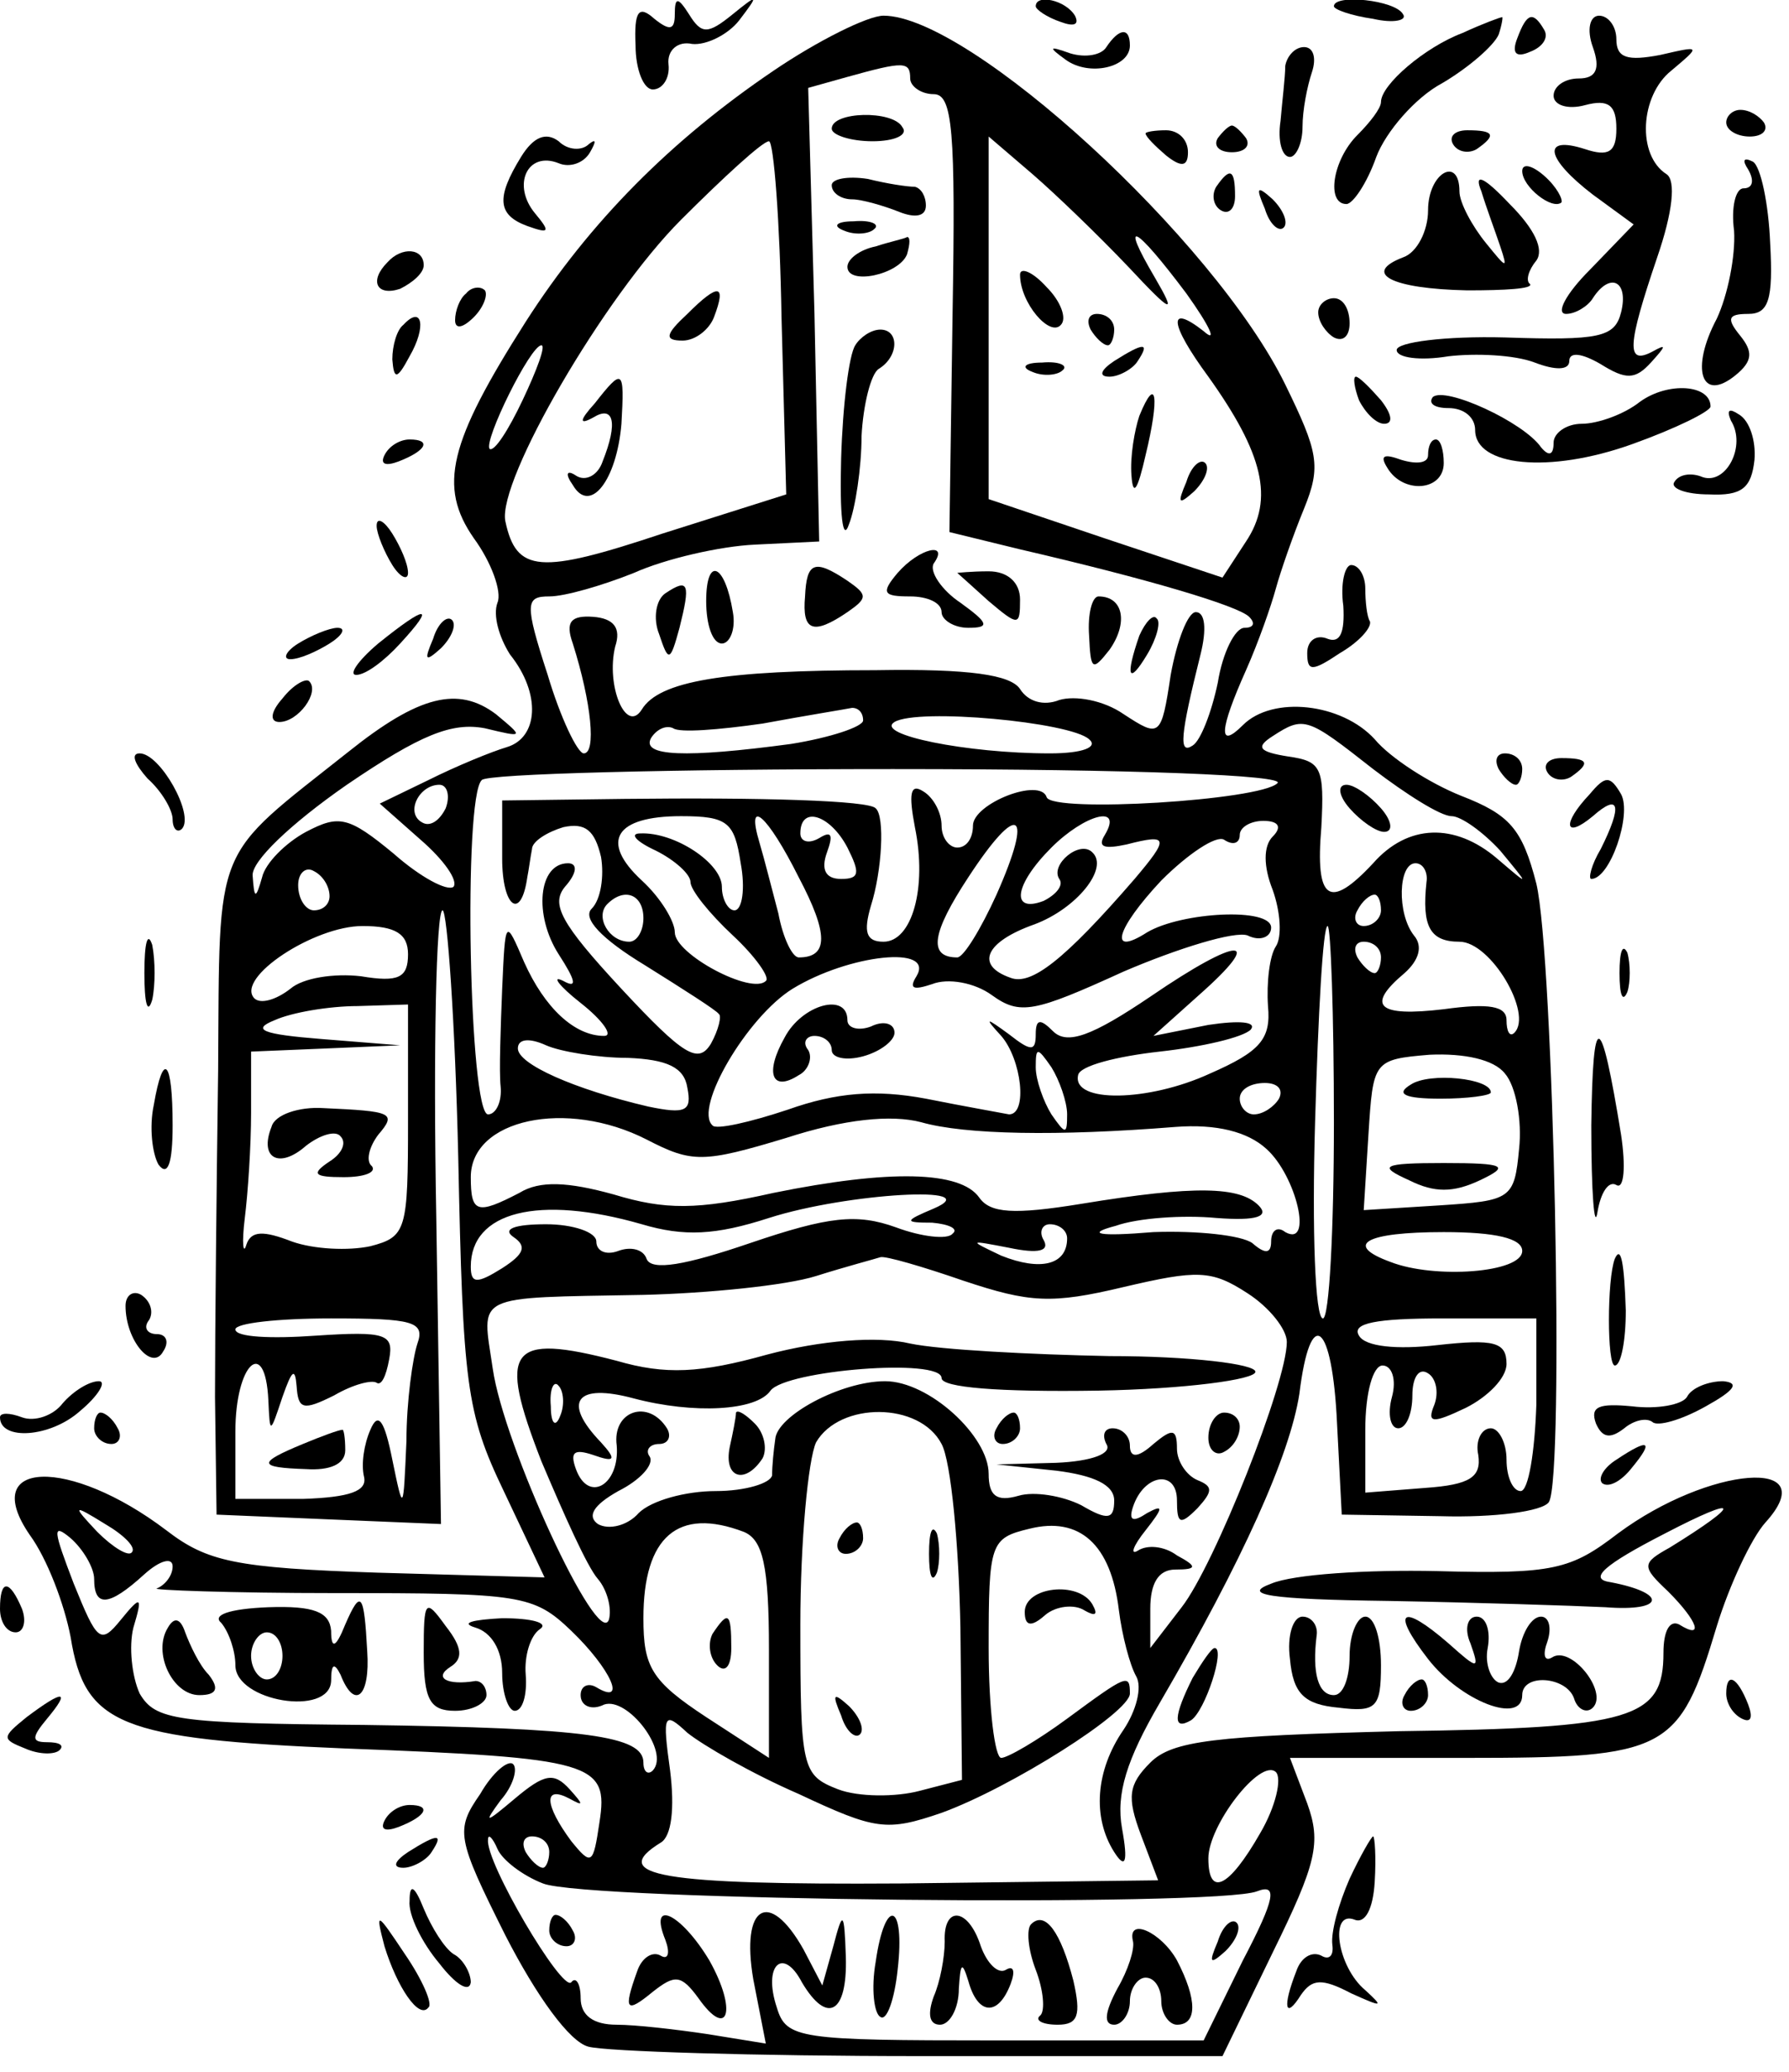 <?xml version="1.0" standalone="no"?>
<!DOCTYPE svg PUBLIC "-//W3C//DTD SVG 20010904//EN"
 "http://www.w3.org/TR/2001/REC-SVG-20010904/DTD/svg10.dtd">
<svg version="1.0" xmlns="http://www.w3.org/2000/svg"
 width="114pt" height="132pt" viewBox="0 0 114 132"
 preserveAspectRatio="xMidYMid meet">
<g transform="translate(0,132) scale(0.1,-0.1)"
fill="#000000" stroke="none">
<path d="M405 1291 c0 -15 5 -28 11 -28 6 0 11 7 10 16 -1 9 6 15 15 13 9 -1
23 6 30 15 13 17 12 17 -4 4 -16 -13 -20 -13 -28 0 -7 11 -9 11 -9 0 0 -10 -3
-11 -13 -3 -10 9 -13 5 -12 -17z"/>
<path d="M660 1316 c0 -2 7 -7 16 -10 8 -3 12 -2 9 4 -6 10 -25 14 -25 6z"/>
<path d="M850 1316 c0 -2 11 -6 25 -8 13 -3 22 -1 19 3 -5 9 -44 13 -44 5z"/>
<path d="M493 1275 c-65 -44 -117 -96 -158 -160 -49 -77 -56 -105 -33 -138 11
-15 18 -34 15 -41 -3 -8 1 -22 8 -33 20 -25 18 -53 -2 -59 -10 -3 -32 -12 -50
-21 l-31 -15 26 -23 c15 -13 24 -26 21 -30 -4 -3 -21 6 -38 21 -29 24 -35 25
-56 14 -13 -7 -26 -20 -28 -29 -4 -14 -5 -14 -6 1 -1 9 24 33 60 58 47 32 67
40 88 36 25 -6 25 -6 7 9 -24 18 -49 12 -94 -24 -87 -69 -82 -56 -83 -203 -1
-73 -2 -167 -2 -208 l1 -75 71 -3 72 -3 -3 196 c-2 107 0 195 4 195 3 0 8 -71
10 -157 3 -145 5 -163 29 -213 l26 -55 -106 3 c-91 3 -109 7 -135 27 -62 47
-120 45 -87 -3 11 -15 22 -44 26 -65 9 -56 31 -65 175 -71 158 -6 168 -9 162
-47 -4 -27 -5 -28 -18 -12 -17 23 -18 36 -1 27 9 -5 9 -4 0 6 -10 11 -16 10
-35 -6 -19 -16 -20 -16 -9 -1 8 9 11 20 8 23 -3 3 -13 -5 -21 -19 -16 -23 -15
-28 16 -90 20 -39 41 -68 53 -71 11 -3 106 -6 212 -6 l192 0 32 66 c28 57 31
70 22 95 l-11 29 112 0 c129 0 136 4 160 84 8 26 22 56 31 66 38 42 -36 36
-94 -7 -30 -23 -41 -26 -115 -24 -45 1 -92 -2 -106 -8 -19 -7 -2 -10 75 -11
55 -1 117 -3 138 -4 38 -3 40 9 3 16 -14 2 -4 11 35 31 48 25 50 20 3 -9 -18
-10 -18 -12 -1 -28 19 -19 23 -31 7 -21 -6 3 -10 -4 -10 -18 0 -42 -19 -48
-169 -50 -117 -3 -144 -6 -158 -20 -14 -14 -15 -22 -6 -46 l11 -29 -164 -2
c-153 -1 -187 5 -153 26 7 4 9 22 6 46 -5 36 -4 38 11 24 10 -8 41 -26 71 -39
49 -23 56 -24 91 -12 44 16 120 64 120 76 0 13 -2 12 -40 -16 -19 -14 -38 -25
-42 -25 -4 0 -8 31 -8 70 0 67 1 70 26 76 32 8 52 -10 57 -52 2 -16 7 -35 11
-42 4 -7 0 -22 -8 -34 -18 -26 -20 -56 -6 -78 7 -11 9 -7 5 15 -4 22 3 44 24
80 53 91 83 158 89 197 7 57 21 46 24 -19 l3 -58 63 -1 c34 -1 65 3 69 9 10
16 3 348 -8 394 -9 35 -17 44 -48 56 -20 8 -45 24 -55 36 -21 23 -65 28 -84 9
-16 -16 -15 -3 2 35 8 18 16 41 19 52 3 11 11 34 18 51 11 27 9 36 -12 79 -45
92 -201 235 -256 235 -10 0 -42 -16 -70 -35z m87 -5 c0 -5 7 -10 15 -10 12 0
14 -23 12 -140 l-2 -139 45 -11 c82 -19 139 -36 146 -43 4 -4 3 -7 -3 -7 -6 0
-14 -16 -17 -35 -4 -19 -11 -37 -16 -40 -9 -6 -8 6 5 58 4 16 3 27 -3 27 -5 0
-12 -18 -16 -40 -6 -40 -7 -40 -30 -25 -13 9 -31 12 -41 9 -10 -4 -20 -1 -25
7 -6 9 -32 13 -92 12 -97 0 -138 -7 -149 -25 -10 -16 -23 15 -17 40 4 12 -1
18 -14 19 -14 1 -18 -3 -13 -17 12 -38 15 -70 7 -70 -4 0 -15 23 -23 50 -15
46 -14 50 1 50 10 0 34 7 54 15 20 9 55 17 77 18 l41 2 -3 145 -4 144 25 7
c36 10 40 10 40 -1z m-82 -152 l3 -113 -79 -25 c-78 -26 -93 -25 -100 8 -5 26
63 143 112 192 27 27 52 50 56 50 3 0 7 -51 8 -112z m221 32 c28 -30 31 -31
17 -7 -23 39 -13 34 20 -10 15 -21 20 -32 11 -24 -23 18 -22 5 3 -29 35 -49
42 -78 24 -105 l-15 -23 -75 25 -74 25 0 116 0 115 28 -24 c15 -13 42 -39 61
-59z m-386 -85 c-9 -19 -18 -33 -21 -31 -4 5 26 66 33 66 3 0 -3 -16 -12 -35z
m217 -204 c0 -4 -21 -11 -46 -15 -67 -9 -96 -8 -89 4 4 6 10 8 14 6 4 -3 29
-1 57 3 27 5 52 9 57 10 4 0 7 -3 7 -8z m144 -12 c6 -5 -4 -9 -25 -9 -53 0
-112 12 -99 20 15 9 112 0 124 -11z m181 -19 c21 -16 43 -30 50 -30 6 0 20
-10 31 -22 19 -23 19 -23 -2 -5 -27 23 -57 22 -79 -3 -28 -30 -37 -24 -33 23
2 38 0 42 -21 45 -19 3 -21 6 -10 13 20 13 22 12 64 -21z m-61 -9 c-11 -11
-143 -19 -147 -9 -4 13 -47 -4 -47 -18 0 -8 -4 -14 -10 -14 -5 0 -10 6 -10 14
0 8 -5 18 -12 22 -8 5 -9 -2 -5 -23 8 -39 -2 -73 -20 -73 -11 0 -13 6 -8 23 7
22 9 57 3 62 -4 5 -73 7 -160 6 l-78 -1 0 -37 c0 -31 12 -40 16 -12 1 5 2 13
3 18 0 5 10 11 20 14 14 3 20 -2 24 -19 2 -12 0 -27 -6 -33 -6 -6 6 -19 34
-36 24 -15 46 -29 47 -31 2 -1 0 -10 -5 -19 -8 -13 -17 -8 -57 35 -39 42 -45
54 -36 65 8 9 8 15 2 15 -19 0 -22 -33 -6 -58 11 -17 12 -22 3 -17 -8 4 -3 -3
11 -14 14 -11 21 -21 15 -21 -19 0 -38 18 -51 47 -12 28 -12 28 -14 -17 -1
-25 -2 -53 -1 -62 1 -10 -3 -18 -8 -18 -12 0 -16 202 -4 213 3 4 121 7 262 7
155 0 251 -4 245 -9z m-530 -16 c-4 -8 -10 -12 -15 -9 -11 6 -2 24 11 24 5 0
7 -7 4 -15z m188 -35 c3 -16 1 -30 -4 -30 -4 0 -8 7 -8 15 0 15 -30 35 -52 34
-7 0 -3 -5 10 -11 12 -6 22 -15 22 -20 0 -5 12 -20 27 -34 14 -13 24 -27 21
-29 -9 -9 -58 17 -58 31 0 7 -9 22 -21 33 -27 25 -17 41 25 41 30 0 34 -4 38
-30z m37 -9 c19 -36 19 -51 0 -51 -4 0 -10 12 -13 28 -4 15 -9 35 -12 45 -9
30 5 18 25 -22z m31 19 c8 -16 8 -20 -4 -20 -10 0 -13 6 -9 17 4 11 3 14 -5 9
-7 -4 -12 -2 -12 3 0 18 19 12 30 -9z m95 -30 c-10 -22 -21 -40 -25 -40 -19 0
-16 16 7 51 32 49 42 43 18 -11z m69 38 c-5 -8 0 -9 14 -6 27 7 27 4 5 -22
-45 -52 -66 -68 -79 -63 -23 8 -16 23 15 34 27 10 48 36 37 46 -8 8 -27 -8
-21 -17 3 -4 -2 -10 -10 -14 -21 -8 -19 10 5 34 21 21 46 28 34 8z m107 -1
c-6 -6 -6 -19 0 -34 5 -14 6 -30 2 -36 -4 -6 -6 -23 -5 -38 2 -21 -5 -29 -37
-43 -39 -18 -88 -19 -84 -1 1 6 25 12 52 15 27 3 53 9 58 14 4 5 -7 6 -27 3
l-35 -7 29 26 c43 38 26 38 -31 -1 -37 -25 -53 -31 -62 -22 -8 8 -11 8 -11 -2
0 -11 -3 -11 -17 0 -15 11 -16 11 -5 -1 13 -15 17 -50 5 -50 -5 1 -28 5 -53
10 -32 6 -57 4 -88 -7 -24 -8 -46 -13 -48 -10 -12 11 22 69 51 87 36 22 91 28
79 8 -5 -8 -2 -9 10 -5 10 4 27 1 38 -7 18 -13 27 -11 84 15 35 15 71 26 79
23 8 -4 15 -1 15 5 0 13 -57 10 -79 -3 -25 -16 -20 2 9 33 17 17 35 29 40 26
6 -4 10 -2 10 3 0 5 7 9 15 9 10 0 12 -4 6 -10z m-601 -38 c0 -5 -4 -9 -10 -9
-5 0 -10 7 -10 16 0 8 5 12 10 9 6 -3 10 -10 10 -16z m699 9 c-3 -28 2 -38 21
-38 20 0 47 -46 35 -58 -3 -3 -5 1 -5 8 0 9 -11 11 -40 7 -42 -5 -50 2 -25 23
9 8 12 17 6 24 -11 14 -10 46 1 46 5 0 8 -6 7 -12z m-499 -23 c0 -8 -4 -15 -9
-15 -13 0 -22 16 -14 24 11 11 23 6 23 -9z m470 5 c0 -5 -5 -10 -11 -10 -5 0
-7 5 -4 10 3 6 8 10 11 10 2 0 4 -4 4 -10z m-620 -28 c0 -15 -6 -18 -30 -14
-17 2 -37 -1 -45 -8 -9 -7 -19 -10 -23 -6 -12 13 38 46 69 46 21 0 29 -5 29
-18z m590 -107 c0 -69 -3 -125 -7 -125 -5 0 -7 56 -5 125 2 69 5 125 8 125 2
0 4 -56 4 -125z m30 105 c0 -5 -2 -10 -4 -10 -3 0 -8 5 -11 10 -3 6 -1 10 4
10 6 0 11 -4 11 -10z m-620 -104 c0 -70 -1 -74 -24 -80 -14 -3 -36 -2 -50 3
-18 7 -26 7 -29 -2 -2 -7 -3 1 -1 17 2 16 4 46 4 67 l0 39 48 2 47 2 -50 4
c-38 3 -45 6 -30 12 11 5 35 9 53 9 l32 1 0 -74z m140 40 c25 -1 36 -6 38 -19
3 -15 -1 -17 -25 -12 -47 11 -83 27 -83 37 0 6 7 7 18 2 9 -4 33 -8 52 -8z
m280 -36 c0 -13 -1 -13 -10 0 -5 8 -10 22 -10 30 0 13 1 13 10 0 5 -8 10 -22
10 -30z m279 26 c7 -8 11 -30 9 -48 -3 -32 -5 -33 -51 -36 l-48 -3 3 48 c3 47
3 48 39 51 22 1 41 -3 48 -12z m-144 -16 c-3 -5 -10 -10 -16 -10 -5 0 -9 5 -9
10 0 6 7 10 16 10 8 0 12 -4 9 -10z m-403 -26 c29 -15 36 -15 89 1 37 12 67
15 86 10 28 -8 87 -9 162 -3 26 2 46 -3 58 -14 19 -17 30 -63 12 -53 -5 4 -9
1 -9 -6 0 -8 -4 -8 -12 -1 -7 5 -35 8 -63 7 -36 -3 -43 -1 -24 4 14 5 43 7 64
5 26 -2 34 1 27 8 -12 12 -40 13 -113 1 -43 -7 -58 -6 -65 4 -12 17 -57 18
-131 3 -49 -11 -69 -11 -102 -1 -29 8 -47 9 -60 1 -27 -14 -31 -13 -31 10 0
37 61 50 112 24z m183 -44 c-19 -8 -19 -9 -1 -9 11 -1 17 -4 13 -7 -3 -4 -20
-2 -36 4 -25 9 -43 7 -93 -10 -41 -14 -63 -18 -66 -10 -2 6 -10 8 -18 5 -8 -3
-14 0 -14 6 0 6 -15 11 -32 11 -20 0 -28 -3 -21 -8 9 -6 7 -11 -7 -20 -16 -10
-20 -10 -20 1 0 35 43 46 109 27 27 -8 47 -7 81 4 50 16 140 21 105 6z m85
-19 c0 -17 -17 -21 -42 -11 -21 10 -21 10 5 5 19 -4 26 -2 22 5 -3 5 -1 10 4
10 6 0 11 -4 11 -9z m290 -8 c0 -14 -56 -18 -84 -7 -30 11 -16 19 34 19 33 0
50 -4 50 -12z m-356 -19 c42 -14 56 -15 102 -4 47 11 56 11 79 -4 14 -9 25
-23 25 -31 0 -26 -46 -142 -67 -169 l-20 -26 0 25 c0 16 5 25 16 25 14 0 14 2
1 9 -8 6 -19 7 -25 3 -5 -3 -3 3 5 13 11 14 12 17 1 11 -9 -6 -12 -5 -9 4 7
21 28 24 28 4 0 -15 2 -16 13 -5 10 11 10 14 0 18 -7 3 -13 12 -13 20 0 13 -3
13 -15 3 -10 -9 -15 -9 -15 -1 0 6 -5 11 -11 11 -5 0 -7 -4 -4 -10 4 -6 -9
-11 -32 -12 l-38 -1 38 -4 c24 -3 37 -9 37 -19 0 -12 -4 -13 -21 -3 -12 6 -30
9 -40 6 -14 -4 -19 0 -19 14 0 24 -38 59 -66 59 -28 0 -69 -22 -70 -37 -1 -7
-2 -17 -2 -23 -1 -5 -17 -10 -36 -10 -19 0 -41 -6 -49 -14 -7 -8 -19 -11 -26
-7 -7 5 -3 12 13 21 14 7 23 17 20 22 -3 4 0 8 6 8 6 0 8 5 5 10 -12 19 -35
11 -32 -11 2 -25 -18 -37 -26 -15 -4 11 -1 13 11 9 14 -5 15 -3 5 8 -25 26
-16 38 21 28 38 -10 78 -8 87 5 10 13 109 21 109 8 0 -6 36 -9 100 -8 55 1
100 7 100 12 0 5 -42 10 -93 10 -50 1 -108 4 -127 8 -21 5 -57 2 -91 -7 -43
-12 -65 -13 -96 -4 -69 18 -76 8 -48 -64 14 -33 29 -67 36 -75 6 -7 9 -19 7
-26 -7 -19 -67 111 -74 160 -7 48 -14 45 96 47 41 1 91 6 110 12 19 6 38 11
41 12 3 1 27 -6 53 -15z m-348 -40 c-3 -9 -7 -37 -7 -62 -2 -46 -2 -46 -9 -12
-5 25 -9 31 -14 19 -4 -9 -6 -22 -4 -30 2 -9 -9 -13 -39 -14 l-43 0 0 43 c0
43 19 61 21 20 1 -22 1 -22 9 2 6 17 8 19 9 7 1 -15 4 -16 24 -6 12 7 24 10
27 8 3 -2 6 4 8 15 3 16 -2 18 -47 15 -28 -2 -51 -1 -51 4 0 4 27 7 61 7 52 0
60 -2 55 -16z m713 -39 c-1 -30 -5 -55 -10 -55 -5 0 -9 9 -9 20 0 11 -5 20
-10 20 -6 0 -10 -8 -8 -17 2 -14 -5 -19 -34 -21 l-38 -3 0 40 c0 24 5 41 11
41 6 0 9 -9 6 -20 -3 -11 -1 -20 4 -20 5 0 9 9 9 21 0 11 4 18 10 14 5 -3 7
-12 4 -20 -5 -12 -1 -12 20 -2 14 7 26 19 26 28 0 14 -8 16 -44 12 -26 -3 -46
-1 -50 6 -5 8 11 11 53 11 l60 0 0 -55z m-622 -7 c-3 -8 -6 -5 -6 6 -1 11 2
17 5 13 3 -3 4 -12 1 -19z m243 -18 c6 -11 11 -64 12 -117 l1 -97 -27 -7 c-15
-4 -39 -4 -52 1 -23 9 -24 13 -24 105 0 53 5 105 10 116 15 26 66 26 80 -1z
m-516 -69 c-2 -3 -12 3 -22 13 -16 17 -16 18 5 5 12 -7 20 -15 17 -18z m-24
-17 c0 -18 9 -18 32 3 10 9 18 11 18 5 0 -6 -5 -12 -10 -14 -5 -1 46 -3 114
-3 118 0 126 -1 150 -24 25 -24 36 -48 16 -36 -5 3 -10 1 -10 -5 0 -7 7 -10
15 -6 15 5 42 -30 31 -42 -3 -3 -6 -1 -6 5 0 17 -36 22 -178 24 -120 1 -133 3
-143 20 -5 11 -7 30 -4 42 6 20 5 21 -8 5 -13 -16 -15 -14 -30 23 -13 34 -14
39 -2 29 8 -7 15 -19 15 -26z m414 30 c12 -5 16 -21 16 -75 l0 -69 -40 26
c-35 23 -40 32 -40 63 0 52 22 71 64 55z m329 -192 c-20 -35 -33 -41 -33 -16
0 21 33 64 43 55 4 -4 0 -22 -10 -39z m-457 -32 c27 -11 430 -15 455 -5 13 5
12 -4 -9 -44 l-25 -51 -133 0 c-125 0 -133 1 -139 21 -9 27 4 39 16 16 16 -27
29 -20 28 16 -1 30 -2 30 -8 7 l-7 -25 -12 23 c-22 39 -40 28 -32 -19 l8 -41
-37 6 c-20 3 -46 6 -58 6 -15 0 -23 6 -23 17 0 9 -3 14 -6 10 -6 -6 -55 77
-53 91 0 4 3 1 6 -6 3 -7 16 -17 29 -22z m4 20 c0 -5 -2 -10 -4 -10 -3 0 -8 5
-11 10 -3 6 -1 10 4 10 6 0 11 -4 11 -10z"/>
<path d="M530 1238 c0 -4 12 -8 26 -8 14 0 23 4 19 9 -6 11 -45 10 -45 -1z"/>
<path d="M530 1202 c0 -5 6 -9 13 -9 6 0 20 -4 30 -8 10 -4 17 -3 17 4 0 6 -3
11 -7 12 -5 0 -18 2 -30 5 -13 2 -23 0 -23 -4z"/>
<path d="M538 1173 c7 -3 16 -2 19 1 4 3 -2 6 -13 5 -11 0 -14 -3 -6 -6z"/>
<path d="M558 1163 c-10 -2 -18 -8 -18 -13 0 -12 33 -5 38 8 2 7 2 11 0 11 -1
-1 -11 -3 -20 -6z"/>
<path d="M545 1100 c-4 -6 -8 -38 -9 -72 -1 -36 1 -54 5 -42 4 10 8 36 8 56 1
20 6 40 11 43 13 8 13 25 1 25 -6 0 -13 -5 -16 -10z"/>
<path d="M572 955 c-11 -13 -9 -15 8 -15 11 0 20 -4 20 -10 0 -5 8 -10 17 -10
14 0 13 3 -5 16 -12 8 -20 20 -17 25 10 14 -9 10 -23 -6z"/>
<path d="M450 937 c0 -15 4 -27 10 -27 5 0 9 9 7 20 -5 31 -17 36 -17 7z"/>
<path d="M513 940 c-2 -22 5 -25 27 -10 13 9 13 11 0 20 -21 14 -26 12 -27
-10z"/>
<path d="M610 955 c0 0 9 -8 20 -18 19 -16 20 -16 20 1 0 11 -8 18 -20 18 -11
0 -20 -1 -20 -1z"/>
<path d="M424 942 c-6 -4 -8 -16 -4 -26 6 -18 7 -18 13 4 7 28 6 32 -9 22z"/>
<path d="M694 915 c1 -22 2 -23 13 -9 12 17 9 34 -7 34 -4 0 -7 -11 -6 -25z"/>
<path d="M726 915 c-9 -26 -7 -32 5 -12 6 10 9 21 6 23 -2 3 -7 -2 -11 -11z"/>
<path d="M438 1120 c-14 -13 -15 -17 -3 -17 8 0 17 7 20 15 8 21 3 22 -17 2z"/>
<path d="M379 1063 c-10 -11 -10 -14 -1 -9 13 8 16 -3 6 -28 -3 -9 -11 -13
-17 -9 -6 4 -7 1 -2 -6 11 -19 28 3 31 39 2 35 1 36 -17 13z"/>
<path d="M650 1145 c0 -18 19 -40 26 -32 4 4 0 15 -9 24 -9 10 -17 13 -17 8z"/>
<path d="M695 1110 c3 -5 8 -10 11 -10 2 0 4 5 4 10 0 6 -5 10 -11 10 -5 0 -7
-4 -4 -10z"/>
<path d="M710 1090 c-9 -6 -10 -10 -3 -10 6 0 15 5 18 10 8 12 4 12 -15 0z"/>
<path d="M658 1083 c7 -3 16 -2 19 1 4 3 -2 6 -13 5 -11 0 -14 -3 -6 -6z"/>
<path d="M726 1055 c-3 -9 -6 -26 -5 -38 1 -14 4 -9 9 13 9 37 7 52 -4 25z"/>
<path d="M756 1013 c-6 -14 -5 -15 5 -6 7 7 10 15 7 18 -3 3 -9 -2 -12 -12z"/>
<path d="M860 805 c7 -8 17 -15 22 -15 6 0 5 7 -2 15 -7 8 -17 15 -22 15 -6 0
-5 -7 2 -15z"/>
<path d="M500 659 c-13 -23 -8 -35 9 -24 6 3 9 11 6 16 -4 5 -1 9 4 9 6 0 11
-4 11 -9 0 -5 9 -7 20 -4 11 3 20 10 20 15 0 6 -7 8 -15 4 -8 -3 -15 -1 -15 4
0 18 -29 10 -40 -11z"/>
<path d="M173 602 c-8 -20 5 -27 22 -12 9 7 19 10 22 6 4 -4 1 -11 -7 -16 -12
-8 -10 -10 9 -10 13 0 21 3 18 7 -4 3 -2 12 4 20 12 14 9 15 -35 17 -15 1 -31
-4 -33 -12z"/>
<path d="M899 629 c-10 -6 -4 -9 19 -9 17 0 32 2 32 4 0 9 -39 13 -51 5z"/>
<path d="M898 568 c16 -8 28 -8 45 0 19 9 17 11 -23 11 -40 0 -42 -2 -22 -11z"/>
<path d="M469 420 c0 -3 -2 -13 -4 -22 -4 -20 10 -24 21 -7 3 6 1 16 -5 22 -6
6 -11 9 -12 7z"/>
<path d="M635 410 c-3 -5 -1 -10 4 -10 6 0 11 5 11 10 0 6 -2 10 -4 10 -3 0
-8 -4 -11 -10z"/>
<path d="M770 404 c0 -8 5 -12 10 -9 6 3 10 10 10 16 0 5 -4 9 -10 9 -5 0 -10
-7 -10 -16z"/>
<path d="M193 400 c-29 -12 -29 -15 2 -16 15 -1 25 3 25 12 0 8 -1 14 -2 13
-2 0 -13 -4 -25 -9z"/>
<path d="M535 340 c-3 -5 -1 -10 4 -10 6 0 11 5 11 10 0 6 -2 10 -4 10 -3 0
-8 -4 -11 -10z"/>
<path d="M592 330 c0 -14 2 -19 5 -12 2 6 2 18 0 25 -3 6 -5 1 -5 -13z"/>
<path d="M536 227 c3 -10 9 -15 12 -12 3 3 0 11 -7 18 -10 9 -11 8 -5 -6z"/>
<path d="M141 286 c5 -6 9 -18 9 -27 0 -23 60 -33 61 -10 0 11 2 12 6 4 9 -23
19 -14 17 15 -2 37 -4 40 -14 17 -6 -15 -9 -16 -9 -4 -1 12 -11 16 -40 15 -25
-1 -36 -5 -30 -10z m39 -21 c0 -8 -4 -15 -10 -15 -5 0 -10 7 -10 15 0 8 5 15
10 15 6 0 10 -7 10 -15z"/>
<path d="M270 267 c0 -30 4 -37 20 -37 11 0 20 5 20 10 0 5 -3 9 -7 9 -18 -3
-27 2 -16 9 8 5 8 12 -3 26 -13 18 -14 17 -14 -17z"/>
<path d="M107 283 c-10 -16 3 -43 20 -43 11 0 13 4 6 13 -6 6 -12 19 -15 27
-3 9 -7 10 -11 3z"/>
<path d="M303 283 c10 -3 17 -14 17 -29 0 -13 4 -24 8 -24 5 0 8 10 7 23 -1
12 3 25 9 29 6 4 -5 7 -24 7 -19 -1 -27 -3 -17 -6z"/>
<path d="M454 279 c-3 -6 -2 -15 3 -20 5 -5 9 -1 9 11 0 23 -2 24 -12 9z"/>
<path d="M350 90 c0 -5 5 -10 11 -10 5 0 7 5 4 10 -3 6 -8 10 -11 10 -2 0 -4
-4 -4 -10z"/>
<path d="M424 84 c3 -8 2 -13 -3 -10 -5 3 -12 -1 -15 -10 -9 -25 -7 -27 10
-13 14 11 18 11 29 -4 19 -27 25 -8 7 24 -18 30 -39 40 -28 13z"/>
<path d="M558 70 c-3 -17 -1 -33 3 -35 4 -3 9 11 11 30 5 43 -8 47 -14 5z"/>
<path d="M602 83 c0 -10 -3 -26 -7 -35 -4 -11 -3 -18 4 -18 6 0 12 10 12 23 1
16 2 18 6 5 6 -22 19 -23 27 -2 3 8 2 12 -3 9 -5 -3 -12 4 -16 15 -8 25 -24
26 -23 3z"/>
<path d="M657 94 c-3 -3 -2 -16 3 -29 5 -13 6 -26 3 -29 -4 -3 1 -6 11 -6 13
0 15 6 10 28 -8 31 -18 45 -27 36z"/>
<path d="M776 83 c-6 -14 -5 -15 5 -6 7 7 10 15 7 18 -3 3 -9 -2 -12 -12z"/>
<path d="M722 83 c1 -5 -3 -18 -10 -30 -8 -15 -9 -23 -2 -23 5 0 10 7 10 15 0
8 5 15 10 15 6 0 10 -7 10 -15 0 -8 5 -15 10 -15 13 0 13 16 0 41 -10 18 -32
28 -28 12z"/>
<path d="M932 1299 c-24 -9 -52 -33 -52 -44 0 -4 -7 -13 -15 -21 -16 -16 -20
-44 -7 -44 4 0 13 13 19 30 6 16 25 38 42 47 17 10 33 24 36 31 2 6 3 12 2 11
-1 0 -12 -4 -25 -10z"/>
<path d="M967 1296 c-4 -10 -1 -13 8 -9 8 3 12 9 9 14 -7 12 -11 11 -17 -5z"/>
<path d="M1015 1290 c5 -14 2 -20 -9 -20 -9 0 -16 -5 -16 -11 0 -6 9 -9 20 -6
15 4 20 0 20 -15 0 -15 -5 -18 -20 -13 -28 9 -25 -6 5 -29 l26 -19 -28 -29
c-15 -15 -22 -28 -15 -28 6 0 14 5 17 10 11 17 23 11 18 -9 -4 -16 -14 -18
-74 -16 -38 1 -69 -3 -69 -8 0 -5 15 -7 33 -4 17 2 42 1 55 -4 13 -5 22 -5 22
1 0 6 8 5 20 -2 16 -10 22 -10 32 1 10 11 10 12 1 7 -17 -9 -16 4 3 60 10 29
12 49 6 53 -19 12 -17 50 3 66 19 16 19 16 -7 10 -21 -4 -28 -2 -28 10 0 8 -5
15 -11 15 -6 0 -8 -9 -4 -20z"/>
<path d="M705 1290 c-3 -5 -13 -7 -23 -4 -14 5 -14 4 -3 -4 15 -11 41 -5 41 9
0 12 -7 11 -15 -1z"/>
<path d="M819 1278 c0 -7 -2 -23 -3 -35 -2 -13 1 -23 6 -23 4 0 8 9 8 19 0 11
3 26 6 35 3 9 1 16 -5 16 -6 0 -11 -6 -12 -12z"/>
<path d="M1100 1242 c0 -5 7 -9 15 -9 8 0 12 4 9 9 -3 4 -9 8 -15 8 -5 0 -9
-4 -9 -8z"/>
<path d="M332 1220 c-16 -26 -15 -37 4 -44 14 -5 15 -4 5 8 -15 18 -5 40 15
32 7 -3 16 0 20 7 4 7 4 9 -1 5 -4 -4 -13 -4 -19 2 -8 6 -16 3 -24 -10z"/>
<path d="M730 1235 c0 -2 6 -8 13 -14 10 -8 14 -7 14 2 0 8 -6 14 -14 14 -7 0
-13 -1 -13 -2z"/>
<path d="M776 1232 c-3 -5 1 -9 9 -9 8 0 12 4 9 9 -3 4 -7 8 -9 8 -2 0 -6 -4
-9 -8z"/>
<path d="M926 1228 c3 -5 10 -6 15 -3 13 9 11 12 -6 12 -8 0 -12 -4 -9 -9z"/>
<path d="M970 1211 c0 -10 19 -25 25 -20 1 2 -3 10 -11 17 -8 7 -14 8 -14 3z"/>
<path d="M1114 1212 c4 -7 3 -12 -3 -12 -5 0 -8 -12 -6 -27 1 -16 -4 -41 -11
-56 -17 -32 -10 -54 12 -36 11 9 11 15 3 25 -9 11 -8 14 5 14 13 0 16 9 14 45
-1 25 -6 49 -11 52 -6 3 -7 1 -3 -5z"/>
<path d="M775 1201 c-3 -5 -2 -12 3 -15 5 -3 9 1 9 9 0 17 -3 19 -12 6z"/>
<path d="M910 1186 c0 -13 -7 -27 -16 -30 -26 -10 -8 -20 41 -21 24 0 42 1 40
4 -3 2 -1 9 4 15 5 7 -1 20 -17 36 -17 18 -23 20 -18 8 3 -10 9 -26 12 -35 5
-15 4 -14 -9 2 -9 11 -17 26 -17 33 0 23 -20 12 -20 -12z"/>
<path d="M806 1187 c3 -10 9 -15 12 -12 3 3 0 11 -7 18 -10 9 -11 8 -5 -6z"/>
<path d="M247 1153 c-12 -12 -7 -22 8 -17 8 4 15 10 15 15 0 11 -14 12 -23 2z"/>
<path d="M297 1133 c-4 -3 -7 -11 -7 -17 0 -6 5 -5 12 2 6 6 9 14 7 17 -3 3
-9 2 -12 -2z"/>
<path d="M840 1121 c0 -6 5 -13 10 -16 6 -3 10 1 10 9 0 9 -4 16 -10 16 -5 0
-10 -4 -10 -9z"/>
<path d="M257 1113 c-4 -3 -7 -13 -7 -22 1 -13 3 -13 11 2 11 19 8 33 -4 20z"/>
<path d="M866 1065 c4 -8 11 -15 16 -15 6 0 5 6 -2 15 -7 8 -14 15 -16 15 -2
0 -1 -7 2 -15z"/>
<path d="M1045 1064 c-10 -8 -27 -14 -37 -14 -10 0 -18 -6 -18 -12 0 -8 -3 -9
-8 -3 -11 16 -61 39 -69 32 -3 -4 1 -7 10 -7 10 0 17 -6 17 -14 0 -23 47 -28
100 -9 28 10 50 21 50 24 0 14 -27 16 -45 3z"/>
<path d="M1103 1052 c10 -16 -3 -41 -18 -36 -7 3 -15 2 -18 -3 -3 -4 7 -8 22
-8 21 -1 27 4 29 22 1 12 -3 25 -10 29 -6 4 -8 3 -5 -4z"/>
<path d="M245 1030 c-3 -6 1 -7 9 -4 18 7 21 14 7 14 -6 0 -13 -4 -16 -10z"/>
<path d="M910 1030 c0 -5 -7 -6 -17 -3 -11 4 -14 3 -9 -5 10 -17 36 -15 36 3
0 8 -2 15 -5 15 -3 0 -5 -4 -5 -10z"/>
<path d="M240 985 c0 -5 5 -17 10 -25 5 -8 10 -10 10 -5 0 6 -5 17 -10 25 -5
8 -10 11 -10 5z"/>
<path d="M856 934 c1 -17 -2 -24 -10 -21 -7 3 -13 -1 -13 -9 0 -12 3 -12 21 0
12 7 20 16 19 20 -2 3 -3 13 -3 21 0 8 -4 15 -9 15 -4 0 -7 -12 -5 -26z"/>
<path d="M241 910 c-13 -11 -19 -20 -14 -20 6 0 18 9 28 20 23 25 17 25 -14 0z"/>
<path d="M276 913 c-6 -14 -5 -15 5 -6 7 7 10 15 7 18 -3 3 -9 -2 -12 -12z"/>
<path d="M190 910 c-8 -5 -10 -10 -5 -10 6 0 17 5 25 10 8 5 11 10 5 10 -5 0
-17 -5 -25 -10z"/>
<path d="M180 875 c-8 -9 -8 -15 -2 -15 12 0 26 19 19 26 -2 2 -10 -2 -17 -11z"/>
<path d="M94 824 c9 -8 16 -20 16 -26 0 -6 3 -9 6 -6 8 9 -14 48 -27 48 -6 0
-3 -7 5 -16z"/>
<path d="M955 830 c3 -5 8 -10 11 -10 2 0 4 5 4 10 0 6 -5 10 -11 10 -5 0 -7
-4 -4 -10z"/>
<path d="M986 828 c3 -5 10 -6 15 -3 13 9 11 12 -6 12 -8 0 -12 -4 -9 -9z"/>
<path d="M1013 814 c-18 -19 -16 -29 2 -14 17 15 19 7 5 -21 -6 -10 -8 -19 -6
-19 12 0 26 41 19 54 -7 12 -10 12 -20 0z"/>
<path d="M92 700 c0 -19 2 -27 5 -17 2 9 2 25 0 35 -3 9 -5 1 -5 -18z"/>
<path d="M1032 700 c0 -14 2 -19 5 -12 2 6 2 18 0 25 -3 6 -5 1 -5 -13z"/>
<path d="M1014 603 c0 -43 2 -68 4 -55 2 12 7 20 12 17 5 -3 6 12 3 32 -13 80
-18 81 -19 6z"/>
<path d="M98 616 c-3 -14 -1 -31 3 -38 6 -8 9 1 9 25 0 42 -6 48 -12 13z"/>
<path d="M1029 518 c-5 -13 -5 -68 0 -68 4 0 7 16 7 35 -1 30 -3 42 -7 33z"/>
<path d="M80 488 c0 -22 17 -42 24 -29 4 6 2 11 -4 11 -6 0 -9 4 -5 9 3 5 1
12 -5 16 -5 3 -10 0 -10 -7z"/>
<path d="M40 426 c-6 -8 -18 -12 -26 -9 -8 3 -14 3 -14 0 0 -15 32 -13 51 4
12 10 17 19 12 19 -6 0 -16 -6 -23 -14z"/>
<path d="M1075 430 c-3 -5 -19 -8 -35 -6 -21 2 -27 0 -23 -11 4 -9 9 -10 18
-3 6 5 14 7 18 4 3 -3 18 1 34 10 18 10 22 15 11 16 -9 0 -20 -4 -23 -10z"/>
<path d="M60 410 c0 -5 5 -10 11 -10 5 0 7 5 4 10 -3 6 -8 10 -11 10 -2 0 -4
-4 -4 -10z"/>
<path d="M1030 390 c-8 -5 -12 -12 -9 -15 4 -3 12 1 19 10 14 17 11 19 -10 5z"/>
<path d="M0 295 c0 -8 4 -15 10 -15 5 0 7 7 4 15 -8 19 -14 19 -14 0z"/>
<path d="M653 293 c0 -9 4 -10 13 -2 7 6 19 7 25 3 7 -4 9 -3 5 4 -9 15 -43
11 -43 -5z"/>
<path d="M822 263 c2 -22 9 -29 31 -31 24 -3 27 0 27 27 0 17 -4 31 -10 31 -5
0 -10 -11 -10 -25 0 -14 -4 -25 -10 -25 -10 0 -14 14 -11 38 1 6 -3 12 -9 12
-6 0 -10 -12 -8 -27z"/>
<path d="M910 263 c21 -27 60 -42 60 -23 0 14 28 12 33 -2 2 -7 8 -10 12 -6
10 10 -14 40 -26 32 -5 -3 -6 2 -3 10 3 9 1 16 -4 16 -6 0 -12 -10 -14 -22 -2
-13 -7 -22 -13 -20 -5 2 -9 12 -7 22 2 11 -1 20 -7 20 -6 0 -8 -8 -4 -17 6
-17 5 -17 -14 0 -30 26 -37 21 -13 -10z"/>
<path d="M760 251 c-12 -24 -13 -34 -1 -27 9 6 22 46 15 46 -2 0 -8 -9 -14
-19z"/>
<path d="M895 240 c-3 -5 -1 -10 4 -10 6 0 11 5 11 10 0 6 -2 10 -4 10 -3 0
-8 -4 -11 -10z"/>
<path d="M1100 241 c0 -6 4 -13 10 -16 6 -3 7 1 4 9 -7 18 -14 21 -14 7z"/>
<path d="M17 226 c-16 -13 -16 -14 -1 -20 9 -4 19 -4 22 -1 3 3 0 5 -8 5 -10
0 -10 3 0 15 15 18 11 19 -13 1z"/>
<path d="M245 160 c-3 -6 1 -7 9 -4 18 7 21 14 7 14 -6 0 -13 -4 -16 -10z"/>
<path d="M260 140 c-9 -6 -10 -10 -3 -10 6 0 15 5 18 10 8 12 4 12 -15 0z"/>
<path d="M860 123 c-7 -16 -12 -34 -11 -42 1 -7 -2 -10 -7 -7 -6 3 -13 -1 -16
-10 -9 -23 -7 -31 3 -15 7 10 13 11 32 1 20 -9 21 -9 9 2 -18 15 -23 51 -7 45
7 -3 12 7 13 24 1 16 0 29 -1 29 -1 0 -8 -12 -15 -27z"/>
<path d="M261 109 c-1 -9 8 -27 19 -40 10 -13 19 -19 20 -12 0 6 -5 15 -11 18
-6 4 -14 17 -19 29 -6 15 -9 16 -9 5z"/>
<path d="M245 80 c8 -26 22 -47 28 -39 3 2 -4 18 -15 34 -18 27 -19 28 -13 5z"/>
</g>
</svg>
